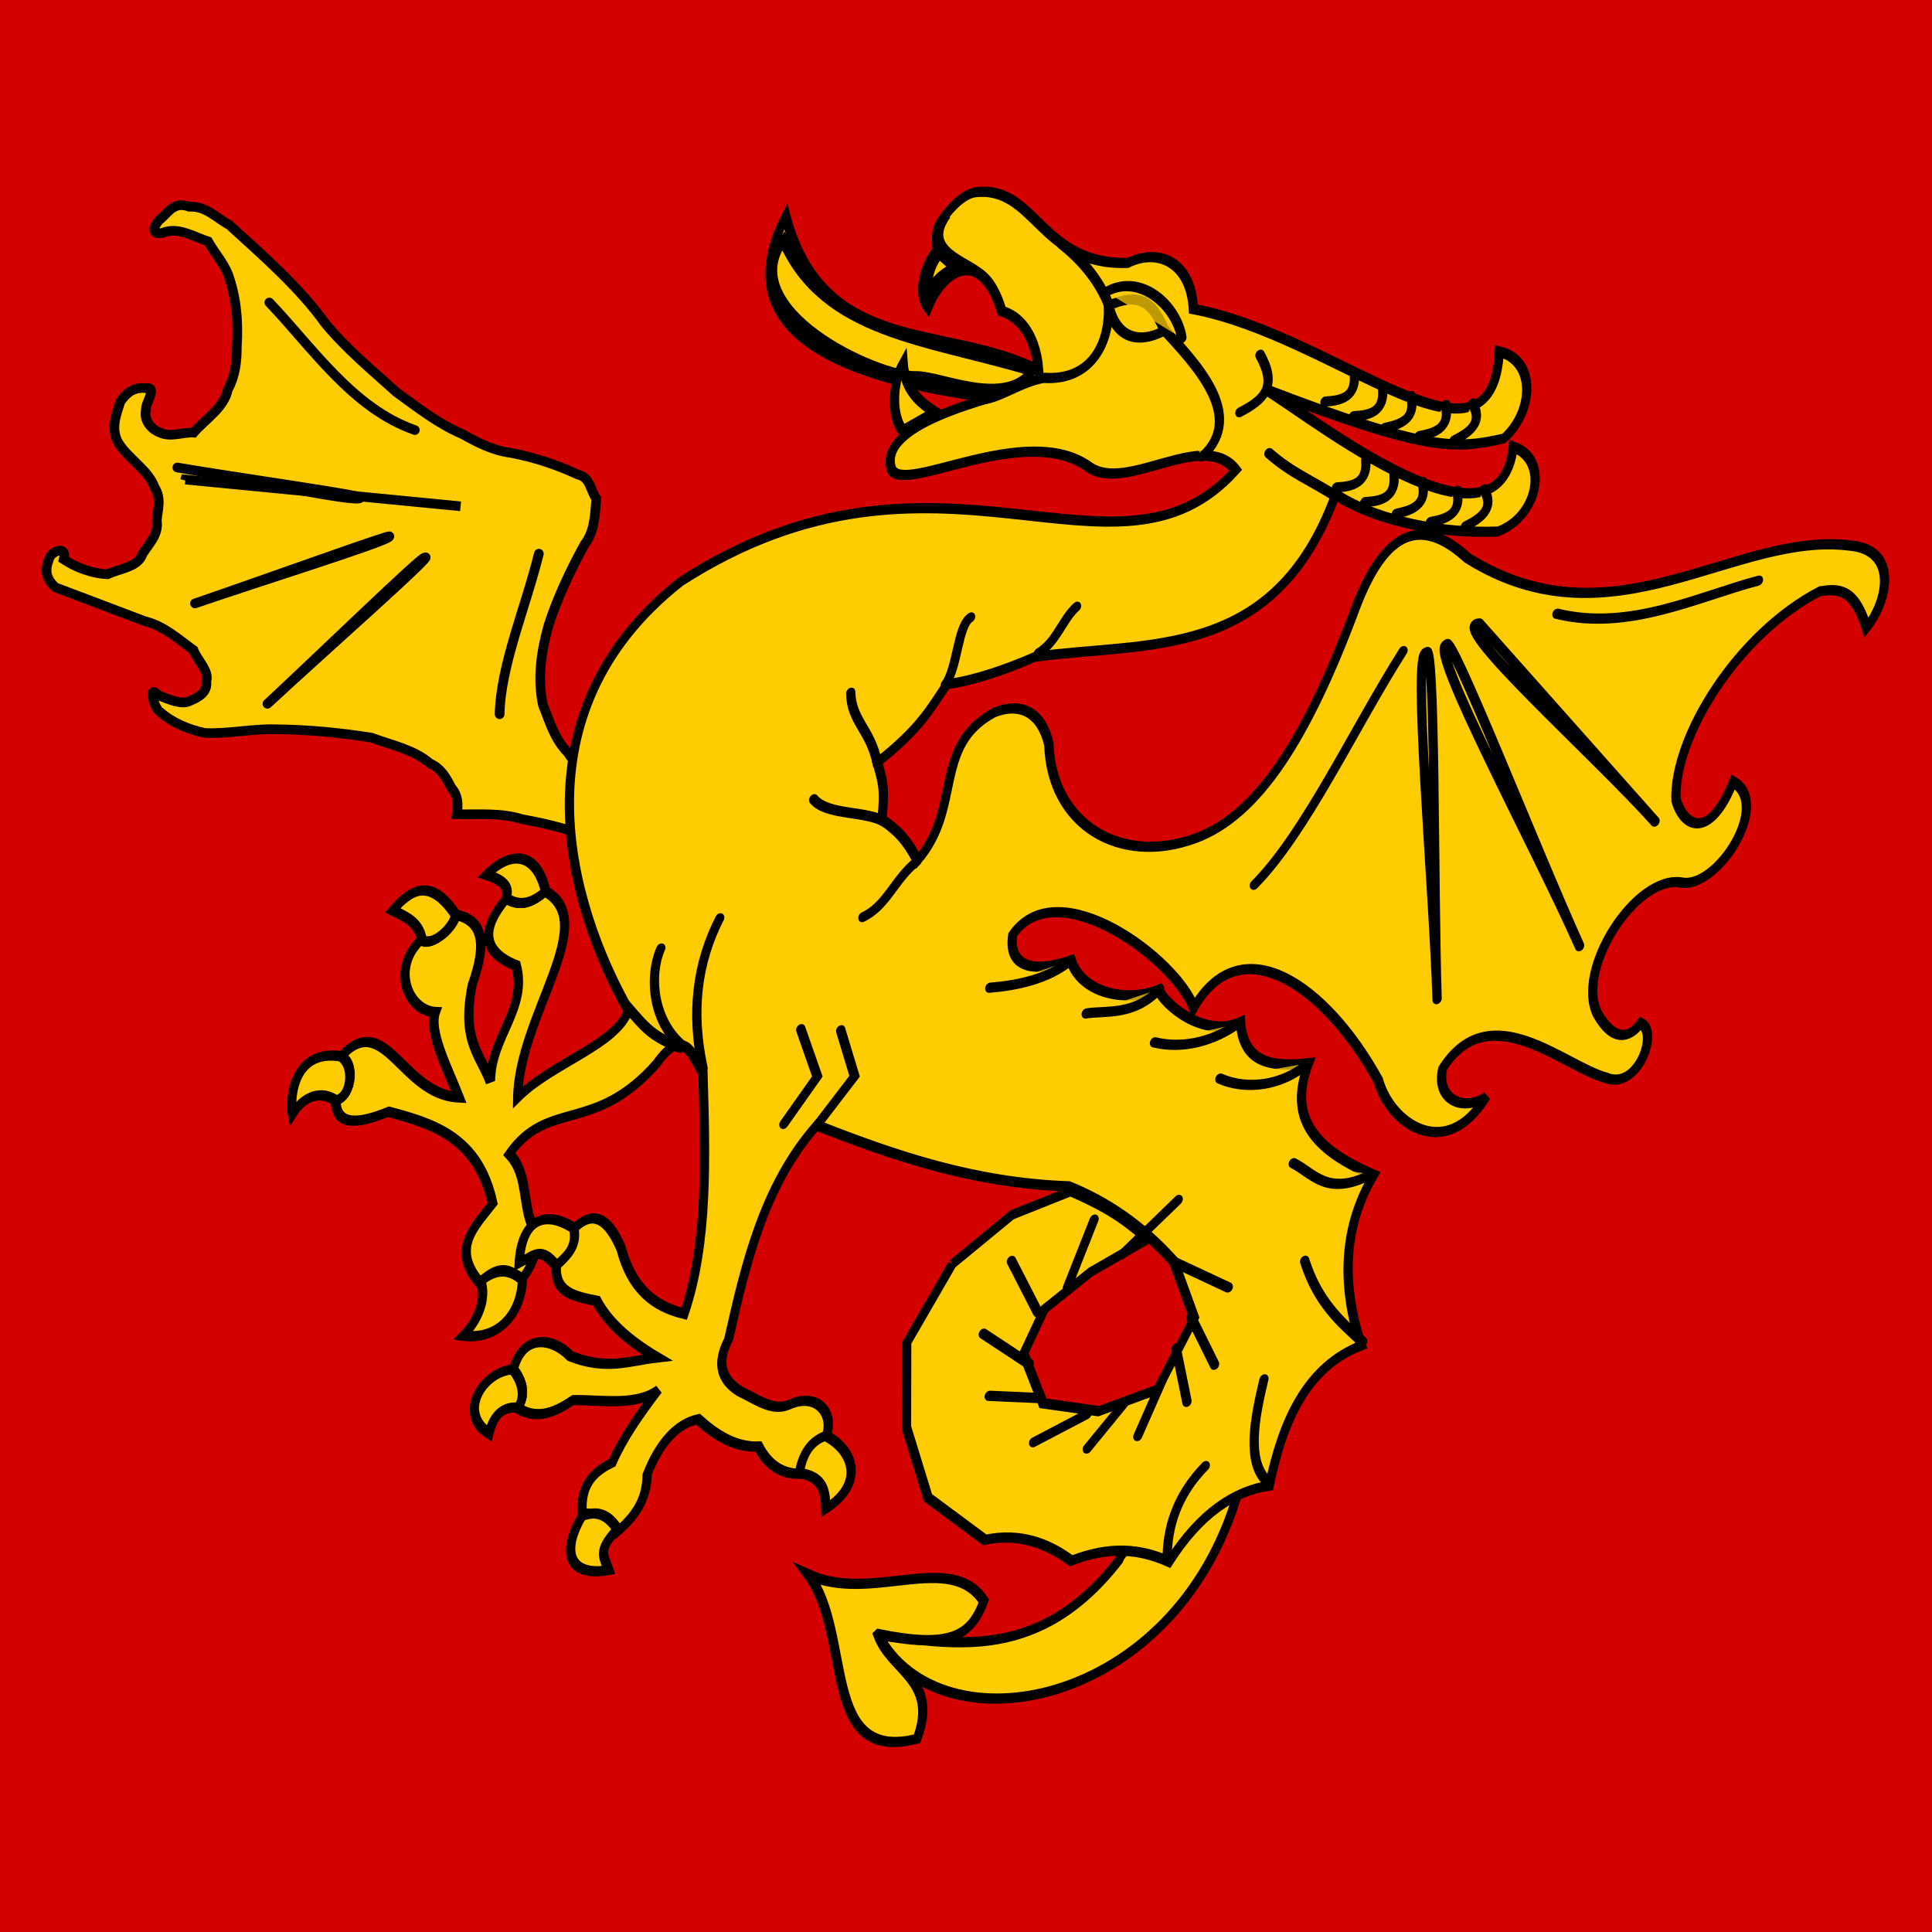 <?xml version="1.0" encoding="UTF-8" standalone="no"?>
<!-- Created with Inkscape (http://www.inkscape.org/) -->

<svg
   xmlns:dc="http://purl.org/dc/elements/1.1/"
   xmlns:cc="http://creativecommons.org/ns#"
   xmlns:rdf="http://www.w3.org/1999/02/22-rdf-syntax-ns#"
   xmlns:svg="http://www.w3.org/2000/svg"
   xmlns="http://www.w3.org/2000/svg"
   xmlns:xlink="http://www.w3.org/1999/xlink"
   version="1.0"
   width="600"
   height="600"
   id="svg2">
  <desc
     id="desc4">Flag of Canton of Valais (Wallis)</desc>
  <defs
     id="defs6">
    <linearGradient
       id="linearGradient2893">
      <stop
         id="stop2895"
         style="stop-color:#ffffff;stop-opacity:0.314"
         offset="0" />
      <stop
         id="stop2897"
         style="stop-color:#ffffff;stop-opacity:0.251"
         offset="0.19" />
      <stop
         id="stop2901"
         style="stop-color:#6b6b6b;stop-opacity:0.125"
         offset="0.6" />
      <stop
         id="stop2899"
         style="stop-color:#000000;stop-opacity:0.125"
         offset="1" />
    </linearGradient>
    <radialGradient
       cx="221.445"
       cy="226.331"
       r="300"
       fx="221.445"
       fy="226.331"
       id="radialGradient3163"
       xlink:href="#linearGradient2893"
       gradientUnits="userSpaceOnUse"
       gradientTransform="matrix(1.353,0,0,1.349,-79.874,-87.992)" />
  </defs>
  <g
     transform="translate(10.291,-45.118)"
     id="layer5">
    <path
       d="m 166.778,617.644 c 0.195,0 0.39,0 0,0 z"
       id="path2643"
       style="fill:none;stroke:#000000;stroke-width:0.803px;stroke-linecap:butt;stroke-linejoin:miter;stroke-opacity:1" />
    <g
       transform="translate(888.934,-150.4)"
       id="g2758"
       style="fill:#ffcc00;stroke:#000000;stroke-width:3;stroke-miterlimit:4;stroke-opacity:1;stroke-dasharray:none">
      <rect
         width="600"
         height="600"
         x="-899.225"
         y="195.519"
         id="rect4169"
         style="fill:#d40000;fill-opacity:1;fill-rule:evenodd;stroke:none" />
      <g
         id="g4085">
        <g
           transform="matrix(0.643,-0.766,0.766,0.643,-567.106,-326.924)"
           id="g4075">
          <g
             id="g4063">
            <path
               d="m -621.339,181.113 c -0.594,14.366 -0.852,28.955 -4.254,42.295 -1.847,9.825 -1.808,20.415 -2.161,30.727 0.595,8 0.792,16.002 3.183,23.954 1.037,5.333 2.2,10.611 5.176,15.24 3.614,6.406 6.333,13.211 8.284,20.36 1.868,3.643 -1.356,6.121 -2.025,9.183 -4.109,2.871 -8.056,6.147 -13.219,6.362 -9.046,1.78 -17.991,4.155 -26.503,7.585 -7.398,3.374 -14.643,7.687 -20.012,14.524 -2.559,4.891 -5.77,9.318 -6.399,15.554 -1.116,3.697 -1.694,7.536 -0.667,11.796 0.342,6.245 2.184,12.489 4.478,18.383 2.937,4.969 5.411,10.436 9.771,13.832 3.256,4.441 7.72,5.731 11.905,7.752 3.59,3.424 8.008,6.917 9.425,12.195 -0.508,4.252 -0.22,9.034 -3.135,11.684 -1.816,2.546 -4.918,3.774 -7.65,4.554 -3.835,0.41 -7.859,-0.2 -11.691,-0.306 -2.665,-0.015 -6.156,4.157 -8.182,0.898 -6.696,-10.966 -13.392,-21.931 -20.088,-32.897 1.603,-2.712 5.031,-4.426 3.633,-8.771 -0.449,-5.322 -0.568,-10.697 -3.139,-15.702 -2.341,-7.459 -5.775,-14.352 -9.592,-21.044 -2.773,-6.606 -7.66,-11.262 -11.856,-16.557 2.428,-1.471 4.642,-3.158 5.224,-6.692 1.287,-3.018 2.542,-6.029 1.484,-9.891 0.083,-6.644 -3.344,-12.735 -5.543,-18.986 -5.229,-8.689 -10.911,-16.929 -17.207,-24.561 -4.628,-5.827 -10.39,-10.075 -14.973,-16.032 -2.423,-4.601 -4.027,-9.697 -3.941,-14.835 -0.365,-2.123 4.338,-8.689 3.61,-3.84 1.004,2.883 2.246,7.624 4.892,8.687 2.933,1.538 5.775,2.488 8.045,0.04 3.107,-1.271 3.17,-6.29 4.861,-9.288 -0.451,-5.827 -0.093,-11.748 -2.848,-17.321 -3.258,-9.32 -6.517,-18.639 -9.775,-27.959 0.017,-4.225 2.195,-6.139 5.207,-7.162 2.381,-1.331 7.407,1.38 3.079,3.469 0.556,4.76 2.358,9.651 5.205,13.397 3.931,1.819 7.821,5.884 11.817,4.26 3.78,-0.528 7.956,-5.1e-4 10.734,-3.219 2.831,-2.072 6.265,-3.159 7.549,-7.278 2.8,-4.688 1.56,-11.904 3.265,-17.226 1.667,-4.882 6.42,-6.379 10.281,-7.954 3.052,-0.245 6.009,-7e-4 8.341,3.473 2.736,2.492 -3.979,2.737 -5.228,4.282 -2.495,1.2 -3.812,4.539 -2.517,8.061 0.962,3.361 4.609,5.099 6.653,7.805 5.739,0.1 11.901,2.29 17.048,-0.465 4.573,-0.906 8.439,-3.388 12.036,-6.456 5.955,-4.376 11.456,-9.659 15.476,-16.598 1.783,-3.317 2.419,-7.576 3.786,-11.237 -1.732,-4.318 -2.41,-9.511 -6.279,-12.064 -4.734,-2.731 -0.156,-4.352 2.544,-3.64 3.111,0.418 6.607,-0.231 8.231,4.301 3.539,3.817 2.742,8.527 3.661,13.326 z"
               id="path2320"
               style="fill:#ffcc00;fill-rule:evenodd;stroke:#000000;stroke-width:3;stroke-linecap:butt;stroke-linejoin:miter;stroke-miterlimit:4;stroke-opacity:1;stroke-dasharray:none" />
            <path
               d="m -661.455,293.821 c 4.369,1.861 -44.108,-5.46 -66.163,-8.19 22.054,2.73 65.867,7.225 66.163,8.19 z"
               id="path8182"
               style="fill:#ffcc00;fill-opacity:0.75;fill-rule:evenodd;stroke:#000000;stroke-width:3;stroke-linecap:round;stroke-linejoin:round;stroke-miterlimit:4;stroke-opacity:1;stroke-dasharray:none" />
            <path
               d="m -683.754,342.936 c 11.809,-9.486 30.65,-15.172 46.037,-22.725"
               id="path8184"
               style="fill:#ffcc00;fill-opacity:0.75;fill-rule:evenodd;stroke:#000000;stroke-width:3;stroke-linecap:round;stroke-linejoin:round;stroke-miterlimit:4;stroke-opacity:1;stroke-dasharray:none" />
            <path
               d="m -660.09,266.567 c 1.89,1.397 -19.609,-32.971 -29.322,-49.552 9.774,16.517 27.727,50.543 29.322,49.552 z"
               id="path8186"
               style="fill:#ffcc00;fill-opacity:0.75;fill-rule:evenodd;stroke:#000000;stroke-width:3;stroke-linecap:round;stroke-linejoin:round;stroke-miterlimit:4;stroke-opacity:1;stroke-dasharray:none" />
            <path
               d="m -663.526,281.198 c 2.316,0.669 -36.455,-21.828 -54.68,-32.841 18.227,10.947 54.184,34.023 54.68,32.841 z"
               id="path8190"
               style="fill:#ffcc00;fill-opacity:0.75;fill-rule:evenodd;stroke:#000000;stroke-width:3;stroke-linecap:round;stroke-linejoin:round;stroke-miterlimit:4;stroke-opacity:1;stroke-dasharray:none" />
          </g>
          <path
             d="m -642.083,292.137 -48.591,-70.789 -0.249,0.12"
             id="path2328"
             style="fill:#ffcc00;fill-rule:evenodd;stroke:#000000;stroke-width:3;stroke-linecap:butt;stroke-linejoin:miter;stroke-miterlimit:4;stroke-opacity:1;stroke-dasharray:none" />
          <path
             d="m -631.794,205.961 c -2.043,18.882 -8.584,40.906 -1.284,60.074"
             id="path8188"
             style="fill:#ffcc00;fill-opacity:0.75;fill-rule:evenodd;stroke:#000000;stroke-width:3;stroke-linecap:round;stroke-linejoin:round;stroke-miterlimit:4;stroke-opacity:1;stroke-dasharray:none" />
        </g>
        <g
           transform="matrix(0.484,0.279,-0.342,0.592,-252.07,285.927)"
           id="g2681"
           style="fill:#ffcc00;stroke:#000000;stroke-width:4.855;stroke-miterlimit:4;stroke-opacity:1;stroke-dasharray:none">
          <g
             transform="translate(-700.357,95.876)"
             id="g2569"
             style="fill:#ffcc00;stroke:#000000;stroke-width:4.855;stroke-miterlimit:4;stroke-opacity:1;stroke-dasharray:none">
            <g
               transform="matrix(1.006,0,0,1.006,0.985,-2.548)"
               id="g2392"
               style="fill:#ffcc00;stroke:#000000;stroke-width:4.826;stroke-miterlimit:4;stroke-opacity:1;stroke-dasharray:none">
              <path
                 d="m 584.27,621.475 c -10.118,60.886 -61.599,70.593 -94.389,83.535 61.134,31.693 162.887,-37.957 132.617,-137.337 -9.906,22.976 -40.658,40.567 -38.228,53.802 z"
                 id="path2382"
                 style="fill:#ffcc00;fill-opacity:1;fill-rule:evenodd;stroke:#000000;stroke-width:4.826;stroke-linecap:butt;stroke-linejoin:miter;stroke-miterlimit:4;stroke-opacity:1;stroke-dasharray:none" />
              <path
                 d="m 422.708,543.012 15.027,-32.823 21.75,-22.541 c 15.127,-1.325 30.556,-2.273 49.828,1.582 l -18.191,25.705 -11.864,24.914 2.373,22.146 22.937,15.027 28.868,-9.491 22.146,-21.75 -2.172,-36.275 -25.51,-17.507 c -25.73,-6.851 -49.046,-8.064 -71.183,-5.536 -46.397,20.12 -91.866,27.249 -137.224,32.823 -8.585,35.215 3.919,69.427 17.005,103.61 0.594,11.929 7.581,17.464 19.773,17.796 9.914,-0.75 21.3,0.709 27.287,-5.932 10.093,-11.562 24.748,-6.531 26.496,4.745 -6.179,4.751 -5.231,11.878 -1.977,19.773 -8.701,4.34 -17.926,3.965 -27.682,-1.186 -10.857,5.633 -23.437,5.234 -36.461,2.926 -8.59,6.317 -11.972,17.255 -9.096,33.06 7.291,10.565 5.416,20.111 1.424,29.422 -6.184,-2.572 -13.124,-3.256 -21.829,0.475 -5.671,-7.401 -8.877,-15.418 0.475,-26.575 -1.658,-12.208 -0.202,-25.453 1.898,-38.913 -6.053,11.524 -23.714,16.414 -37.964,23.253 -4.708,7.947 -11.162,16.046 -24.202,15.66 0.181,-7.713 -5.454,-11.55 -12.813,-14.236 -5.151,-15.806 9.075,-21.351 23.727,-18.033 21.407,-2.584 29.762,-11.694 41.76,-18.982 -20.213,-0.176 -34.512,-3.308 -44.608,-8.542 -13.194,3.675 -22.763,5.965 -28.948,-4.745 2.772,-6.737 2.906,-13.034 -1.898,-18.507 3.378,-9.61 10.758,-13.4 27.998,-2.847 16.836,13.88 32.769,15.121 48.345,11.363 -8.205,-33.092 -32.57,-65.235 -57.571,-98.328 -10.841,-5.499 -22.503,-13.46 -24.819,6.618 -10.203,41.917 -42.224,38.361 -45.502,68.666 11.981,2.91 17.653,12.13 25.646,19.028 7.333,6.533 17.919,9.163 14.892,28.128 -9.601,-3.207 -16.046,-0.102 -19.028,9.928 -23.306,-6.79 -17.9,-20.758 -15.719,-33.92 -25.095,-22.536 -50.19,-17.957 -75.285,-12.41 -11.235,11.774 -21.284,17.623 -28.128,7.446 6.529,-5.494 -1.383,-19.316 -9.928,-18.201 7.828,-28.931 39.382,1.012 67.839,-10.755 -14.424,-9.376 -32.755,-18.752 -34.747,-28.128 -13.741,5.959 -33.67,-7.244 -26.87,-25.179 5.713,1.728 12.719,-10.483 9.892,-17.517 13.498,-3.544 22.232,2.944 26.905,23.668 10.191,24.641 23.357,25.488 35.574,33.92 -12.316,-17.925 -2.114,-36.677 -19.855,-51.293 -20.531,2.483 -26.885,-6.633 -23.165,-23.992 8.273,-0.552 12.685,-2.206 16.546,-11.582 35.306,-0.453 21.513,54.322 43.847,86.867 7.106,-21.531 32.605,-42.738 28.956,-59.03 -57.022,-27.542 -137.456,-89.669 -93.486,-179.648 77.305,-123.149 214.289,-89.497 234.748,-168.667 -27,-9.32 -46.192,34.384 -71.665,31.851 -43.044,-3.043 -80.324,52.76 -93.279,45.502 -16.757,-12.19 15.239,-39.639 27.342,-50.279 -60.539,20.216 -143.854,39.835 -147.922,-24.799 57.046,46.935 106.174,5.38 163.688,3.26 -12.47,-14.637 -25.955,-16.641 -34.111,-14.945 -27.812,-21.297 -39.35,-2.742 -36.298,15.098 -9.655,-3.401 -13.498,-16.071 -11.657,-24.647 -2.727,-3.314 -6.41,-7.411 -6.015,-11.834 0.773,-8.66 3.838,-16.219 8.572,-19.258 26.956,-16.374 51.017,14.271 92.451,-6.722 10.123,-12.583 29.808,-14.679 44.054,3.309 75.82,-21.749 192.97,3.377 158.119,-52.327 20.469,-4.889 33.095,16.014 26.164,32.989 -20.212,15.208 -32.944,22.312 -127.323,34.484 30.567,0.511 161.171,16.874 134.148,-33.347 21.188,-3.213 31.128,21.992 15.926,36.672 -25.198,13.084 -59.802,23.173 -87.71,22.035 16.955,79.44 -49.94,99.977 -99.055,131.316 -3e-4,1.9e-4 -6e-4,3.6e-4 -8.8e-4,5.6e-4 -9.829,11.031 -23.038,23.431 -34.509,30.502 -1.133,12.726 -0.376,23.269 -11.714,46.281 7.943,6.386 10.805,8.186 18.054,21.409 9.186,0.52 17.264,2.009 28.275,7.961 7.273,-30.598 -24.61,-47.861 -4.137,-75.285 9.939,-10.24 22.613,-10.49 34.747,0 23.926,31.424 68.447,31.253 96.412,3.763 23.706,-23.304 25.587,-64.585 12.792,-126.204 -8.434,-42.755 12.099,-49.683 39.711,-44.675 95.157,2.945 120.34,-71.17 180.351,-91.365 23.076,-8.538 32.783,12.491 29.906,28.66 -17.239,-13.052 -24.906,-8.555 -32.398,-3.738 -27.711,35.388 -29.721,90.066 -11.215,114.017 12.019,9.541 27.401,7.634 22.43,-19.937 24.663,0.129 21.803,45.557 3.115,51.089 -24.155,7.093 -26.861,58.343 -3.738,70.404 15.259,7.322 22.122,2.227 23.053,-6.23 11.446,-0.604 17.156,27.461 -1.869,29.283 -23.135,4.986 -78.343,-6.038 -80.372,33.021 5.11,13.716 22.019,12.715 28.66,1.246 -0.986,35.003 -38.353,32.381 -56.074,18.068 -52.47,-25.89 -108.737,-28.888 -108.41,13.208 -21.39,-14.899 -103.181,-23.071 -106.893,12.12 6.612,13.739 20.407,10.794 34.903,-3.058 14.379,10.687 38.607,3.974 50.032,-8.282 6.824,4.521 35.68,8.987 48.141,-5.855 13.467,16.32 28.677,9.973 44.109,0.748 5.284,28.673 31.069,32.113 62.052,29.157 -0.407,26.2 13.615,49.308 41.119,69.528 -20.146,20.569 -16.812,47.008 -5.233,75.509 -15.412,10.083 -25.441,26.32 -26.914,52.333 -18.377,1.607 -33.196,7.574 -47.17,21.739 -17.366,-1.64 -33.349,1.214 -47.107,11.3 l -38.78,-3.663 -29.659,-22.541 -23.332,-33.218 0,-41.128"
                 id="path1413"
                 style="fill:#ffcc00;fill-opacity:1;fill-rule:evenodd;stroke:#000000;stroke-width:4.826;stroke-linecap:butt;stroke-linejoin:miter;stroke-miterlimit:4;stroke-opacity:1;stroke-dasharray:none" />
              <g
                 id="g2372"
                 style="fill:#ffcc00;stroke:#000000;stroke-width:4.826;stroke-miterlimit:4;stroke-opacity:1;stroke-dasharray:none">
                <path
                   d="m 125.079,488.834 c -2.654,6.722 -7.539,12.191 -16.819,11.674 -1.633,-5.911 -8.106,-6.174 -16.027,-4.749 5.169,-15.706 18.047,-19.91 32.846,-6.925 z"
                   id="path1405"
                   style="fill:#ffcc00;fill-opacity:1;fill-rule:evenodd;stroke:#000000;stroke-width:4.826;stroke-linecap:butt;stroke-linejoin:miter;stroke-miterlimit:4;stroke-opacity:1;stroke-dasharray:none" />
                <path
                   d="m 88.474,518.317 c 2.451,5.814 -2.314,17.959 -9.102,17.412 -6.664,-6.348 -14.483,-5.193 -22.161,-4.947 2.918,-12.469 9.03,-21.399 31.263,-12.466 z"
                   id="path1407"
                   style="fill:#ffcc00;fill-opacity:1;fill-rule:evenodd;stroke:#000000;stroke-width:4.826;stroke-linecap:butt;stroke-linejoin:miter;stroke-miterlimit:4;stroke-opacity:1;stroke-dasharray:none" />
                <path
                   d="m 82.34,618.042 c 7.097,-5.216 -1.031,-18.756 -9.696,-18.402 -24.427,7.659 -13.024,27.976 -7.123,33.44 0.215,-6.314 3.852,-15.629 16.819,-15.038 z"
                   id="path1409"
                   style="fill:#ffcc00;fill-opacity:1;fill-rule:evenodd;stroke:#000000;stroke-width:4.826;stroke-linecap:butt;stroke-linejoin:miter;stroke-miterlimit:4;stroke-opacity:1;stroke-dasharray:none" />
                <path
                   d="m 201.79,656.126 c 4.115,-8.992 11.002,-11.515 19.588,-10.074 9.02,14.07 4.72,29.362 -12.872,35.258 3.588,-11.605 -0.472,-21.025 -6.716,-25.184 z"
                   id="path2714"
                   style="fill:#ffcc00;fill-opacity:1;fill-rule:evenodd;stroke:#000000;stroke-width:4.826;stroke-linecap:butt;stroke-linejoin:miter;stroke-miterlimit:4;stroke-opacity:1;stroke-dasharray:none" />
                <path
                   d="m 409.658,638.713 c -5.608,5.249 -6.255,12.152 -2.373,20.564 12.962,-4.174 17.828,1.772 22.541,7.909 11.614,-18.309 -2.393,-29.151 -20.168,-28.473 z"
                   id="path1417"
                   style="fill:#ffcc00;fill-opacity:1;fill-rule:evenodd;stroke:#000000;stroke-width:4.826;stroke-linecap:butt;stroke-linejoin:miter;stroke-miterlimit:4;stroke-opacity:1;stroke-dasharray:none" />
                <path
                   d="m 315.243,725.209 c 5.074,-5.767 11.953,-6.626 20.481,-3.005 -3.773,13.085 0.897,13.494 7.176,18.016 -17.943,12.172 -27.787,2.777 -27.657,-15.011 z"
                   id="path1421"
                   style="fill:#ffcc00;fill-opacity:1;fill-rule:evenodd;stroke:#000000;stroke-width:4.826;stroke-linecap:butt;stroke-linejoin:miter;stroke-miterlimit:4;stroke-opacity:1;stroke-dasharray:none" />
                <path
                   d="m 241.655,683.279 c 7.407,2.366 13.45,7.15 12.968,13.807 -8.985,3.36 -9.139,10.103 -6.731,16.695 -20.927,-0.814 -19.994,-23.001 -6.237,-30.502 z"
                   id="path1423"
                   style="fill:#ffcc00;fill-opacity:1;fill-rule:evenodd;stroke:#000000;stroke-width:4.826;stroke-linecap:butt;stroke-linejoin:miter;stroke-miterlimit:4;stroke-opacity:1;stroke-dasharray:none" />
                <path
                   d="m 231.681,614.299 c 5.563,5.296 5.749,10.327 1.796,18.707 -12.926,-4.284 -13.519,1.17 -18.284,7.267 -11.458,-18.407 -1.281,-26.802 16.488,-25.973 z"
                   id="path1425"
                   style="fill:#ffcc00;fill-opacity:1;fill-rule:evenodd;stroke:#000000;stroke-width:4.826;stroke-linecap:butt;stroke-linejoin:miter;stroke-miterlimit:4;stroke-opacity:1;stroke-dasharray:none" />
              </g>
              <path
                 d="m 489.409,704.537 c 37.062,-10.1 45.314,-19.504 41.531,-36.812 -29.621,-12.474 -52.98,26.15 -91.086,29.261 38.286,13.766 57.562,71.483 97.221,39.644 -5.781,-28.116 -31.083,-20.567 -47.667,-32.092 z"
                 id="path2384"
                 style="fill:#ffcc00;fill-opacity:1;fill-rule:evenodd;stroke:#000000;stroke-width:4.826;stroke-linecap:butt;stroke-linejoin:miter;stroke-miterlimit:4;stroke-opacity:1;stroke-dasharray:none" />
            </g>
            <path
               d="m 60.315,179.291 c 45.876,27.295 96.312,6.226 155.987,-5.235 -2.668,20.97 -43.397,22.953 -54.897,28.735 -17.906,9.002 -106.079,15.71 -101.09,-23.5 z"
               id="path2408"
               style="fill:#ffcc00;fill-opacity:1;fill-rule:evenodd;stroke:#000000;stroke-width:4.855;stroke-linecap:butt;stroke-linejoin:miter;stroke-miterlimit:4;stroke-opacity:1;stroke-dasharray:none" />
            <path
               d="m 603.156,413.224 c -15.11,19.161 -28.381,12.806 -40.844,13.445"
               id="path2453"
               style="fill:#ffcc00;fill-opacity:0.75;fill-rule:evenodd;stroke:#000000;stroke-width:4.855;stroke-linecap:round;stroke-linejoin:miter;stroke-miterlimit:4;stroke-opacity:1;stroke-dasharray:none" />
            <path
               d="m 541.809,383.839 c -6.291,15.095 -22.462,24.779 -38.343,26.173"
               id="path2455"
               style="fill:#ffcc00;fill-opacity:0.75;fill-rule:evenodd;stroke:#000000;stroke-width:4.855;stroke-linecap:round;stroke-linejoin:miter;stroke-miterlimit:4;stroke-opacity:1;stroke-dasharray:none" />
            <path
               d="m 496.959,384.355 c -6.539,11.874 -19.069,22.471 -35.073,26.232"
               id="path2457"
               style="fill:#ffcc00;fill-opacity:0.75;fill-rule:evenodd;stroke:#000000;stroke-width:4.855;stroke-linecap:round;stroke-linejoin:miter;stroke-miterlimit:4;stroke-opacity:1;stroke-dasharray:none" />
            <path
               d="m 449.531,388.479 c -4.471,16.26 -20.077,20.64 -28.549,26.232"
               id="path2459"
               style="fill:#ffcc00;fill-opacity:0.75;fill-rule:evenodd;stroke:#000000;stroke-width:4.855;stroke-linecap:round;stroke-linejoin:miter;stroke-miterlimit:4;stroke-opacity:1;stroke-dasharray:none" />
            <path
               d="m 399.011,397.243 c -5.701,12.485 -19.068,22.172 -31.582,29.207"
               id="path2461"
               style="fill:#ffcc00;fill-opacity:0.75;fill-rule:evenodd;stroke:#000000;stroke-width:4.855;stroke-linecap:round;stroke-linejoin:miter;stroke-miterlimit:4;stroke-opacity:1;stroke-dasharray:none" />
            <path
               d="m 645.428,481.272 c -16.352,-2.887 -32.66,-5.468 -50.503,-18.796"
               id="path2463"
               style="fill:#ffcc00;fill-opacity:0.75;fill-rule:evenodd;stroke:#000000;stroke-width:4.855;stroke-linecap:round;stroke-linejoin:miter;stroke-miterlimit:4;stroke-opacity:1;stroke-dasharray:none" />
            <path
               d="m 637.18,557.569 c -14.334,-3.638 -22.099,-20.414 -28.869,-39.179"
               id="path2465"
               style="fill:#ffcc00;fill-opacity:0.75;fill-rule:evenodd;stroke:#000000;stroke-width:4.855;stroke-linecap:round;stroke-linejoin:miter;stroke-miterlimit:4;stroke-opacity:1;stroke-dasharray:none" />
            <path
               d="m 610.373,609.121 c -9.012,-13.662 -10.968,-28.109 -6.186,-43.303"
               id="path2467"
               style="fill:#ffcc00;fill-opacity:0.75;fill-rule:evenodd;stroke:#000000;stroke-width:4.855;stroke-linecap:round;stroke-linejoin:miter;stroke-miterlimit:4;stroke-opacity:1;stroke-dasharray:none" />
            <path
               d="m 624.238,91.871 c -25.141,20.451 -48.236,49.334 -87.807,58.75"
               id="path2469"
               style="fill:#ffcc00;fill-opacity:0.75;fill-rule:evenodd;stroke:#000000;stroke-width:4.855;stroke-linecap:round;stroke-linejoin:round;stroke-miterlimit:4;stroke-opacity:1;stroke-dasharray:none" />
            <path
               d="m 501.7,172.122 c -16.827,7.01 93.168,25.359 139.751,38.039 l -139.751,-38.039 z"
               id="path2473"
               style="fill:#ffcc00;fill-opacity:0.75;fill-rule:evenodd;stroke:#000000;stroke-width:4.855;stroke-linecap:round;stroke-linejoin:round;stroke-miterlimit:4;stroke-opacity:1;stroke-dasharray:none" />
            <path
               d="m 491.777,187.834 c -1.621,-6.018 98.252,59.202 148.021,88.482 -49.34,-29.494 -156.21,-83.026 -148.021,-88.482 z"
               id="path2475"
               style="fill:#ffcc00;fill-opacity:0.75;fill-rule:evenodd;stroke:#000000;stroke-width:4.855;stroke-linecap:round;stroke-linejoin:round;stroke-miterlimit:4;stroke-opacity:1;stroke-dasharray:none" />
            <path
               d="m 484.221,195.516 c -7.31,2.462 67.808,89.309 101.713,133.963 -33.904,-44.654 -100.841,-141.31 -101.713,-133.963 z"
               id="path2477"
               style="fill:#ffcc00;fill-opacity:0.75;fill-rule:evenodd;stroke:#000000;stroke-width:4.855;stroke-linecap:round;stroke-linejoin:round;stroke-miterlimit:4;stroke-opacity:1;stroke-dasharray:none" />
            <path
               d="m 466.142,325.931 c 10.263,-31.825 4.503,-83.68 6.615,-125.694"
               id="path2479"
               style="fill:#ffcc00;fill-opacity:0.75;fill-rule:evenodd;stroke:#000000;stroke-width:4.855;stroke-linecap:round;stroke-linejoin:round;stroke-miterlimit:4;stroke-opacity:1;stroke-dasharray:none" />
            <g
               transform="translate(-784.533,-26.139)"
               id="g2489"
               style="fill:#ffcc00;stroke:#000000;stroke-width:4.855;stroke-miterlimit:4;stroke-opacity:1;stroke-dasharray:none">
              <path
                 d="m 1036.621,549.704 c -21.796,-19.632 -32.481,-40.394 -33.958,-63.152"
                 id="path2481"
                 style="fill:#ffcc00;fill-opacity:0.75;fill-rule:evenodd;stroke:#000000;stroke-width:4.855;stroke-linecap:round;stroke-linejoin:miter;stroke-miterlimit:4;stroke-opacity:1;stroke-dasharray:none" />
              <path
                 d="m 1072.521,511.795 21.122,14.845 -2.923,26.247"
                 id="path2483"
                 style="fill:#ffcc00;fill-opacity:0.75;fill-rule:evenodd;stroke:#000000;stroke-width:4.855;stroke-linecap:round;stroke-linejoin:miter;stroke-miterlimit:4;stroke-opacity:1;stroke-dasharray:none" />
              <path
                 d="m 1092.039,503.158 19.463,14.924 -4.346,27.24"
                 id="path2485"
                 style="fill:#ffcc00;fill-opacity:0.75;fill-rule:evenodd;stroke:#000000;stroke-width:4.855;stroke-linecap:round;stroke-linejoin:miter;stroke-miterlimit:4;stroke-opacity:1;stroke-dasharray:none" />
              <path
                 d="m 982.704,511.795 c 1.978,14.212 17.186,30.975 38.201,33.552"
                 id="path2487"
                 style="fill:#ffcc00;fill-opacity:0.75;fill-rule:evenodd;stroke:#000000;stroke-width:4.855;stroke-linecap:round;stroke-linejoin:miter;stroke-miterlimit:4;stroke-opacity:1;stroke-dasharray:none" />
            </g>
            <path
               d="m 131.794,132.03 c -2.355,20.69 21.68,13.646 33.983,16.13"
               id="path2495"
               style="fill:#ffcc00;fill-opacity:0.75;fill-rule:evenodd;stroke:#000000;stroke-width:4.855;stroke-linecap:butt;stroke-linejoin:miter;stroke-miterlimit:4;stroke-opacity:1;stroke-dasharray:none" />
            <path
               d="m 139.432,148.944 c -2.295,6.842 1.964,15.772 5.561,19.154 -1.492,-7.405 1.403,-12.617 5.355,-17.3 l -10.916,-1.854 z"
               id="path2497"
               style="fill:#ffcc00;fill-opacity:1;fill-rule:evenodd;stroke:#000000;stroke-width:4.855;stroke-linecap:butt;stroke-linejoin:miter;stroke-miterlimit:4;stroke-opacity:1;stroke-dasharray:none" />
            <path
               d="m 170.339,226.944 c -11.591,-4.531 -18.173,-18.856 -18.329,-26.58 7.861,9.513 18.04,11.636 28.778,11.978 l -10.448,14.603 z"
               id="path2499"
               style="fill:#ffcc00;fill-opacity:1;fill-rule:evenodd;stroke:#000000;stroke-width:4.855;stroke-linecap:butt;stroke-linejoin:miter;stroke-miterlimit:4;stroke-opacity:1;stroke-dasharray:none" />
            <g
               id="g2536"
               style="fill:#ffcc00;stroke:#000000;stroke-width:4.855;stroke-miterlimit:4;stroke-opacity:1;stroke-dasharray:none">
              <path
                 d="m 303.26,256.846 c -3.285,7.799 0.233,18.433 -5.529,26.899"
                 id="path2501"
                 style="fill:#ffcc00;fill-opacity:0.75;fill-rule:evenodd;stroke:#000000;stroke-width:4.855;stroke-linecap:round;stroke-linejoin:miter;stroke-miterlimit:4;stroke-opacity:1;stroke-dasharray:none" />
              <path
                 d="m 255.23,285.091 c -3.974,6.317 7.93,22.952 6.457,32.188"
                 id="path2503"
                 style="fill:#ffcc00;fill-opacity:0.75;fill-rule:evenodd;stroke:#000000;stroke-width:4.855;stroke-linecap:round;stroke-linejoin:miter;stroke-miterlimit:4;stroke-opacity:1;stroke-dasharray:none" />
              <path
                 d="m 218.472,341.914 c 8.224,11.181 20.102,10.018 32.612,21.914"
                 id="path2505"
                 style="fill:#ffcc00;fill-opacity:0.75;fill-rule:evenodd;stroke:#000000;stroke-width:4.855;stroke-linecap:round;stroke-linejoin:miter;stroke-miterlimit:4;stroke-opacity:1;stroke-dasharray:none" />
              <path
                 d="m 230.245,392.243 c 11.247,3.459 29.015,-7.89 41.306,-7.247"
                 id="path2507"
                 style="fill:#ffcc00;fill-opacity:0.75;fill-rule:evenodd;stroke:#000000;stroke-width:4.855;stroke-linecap:round;stroke-linejoin:miter;stroke-miterlimit:4;stroke-opacity:1;stroke-dasharray:none" />
              <path
                 d="m 297.264,393.156 c -5.919,12.372 -2.135,24.347 -10.556,34.302"
                 id="path2509"
                 style="fill:#ffcc00;fill-opacity:0.75;fill-rule:evenodd;stroke:#000000;stroke-width:4.855;stroke-linecap:round;stroke-linejoin:miter;stroke-miterlimit:4;stroke-opacity:1;stroke-dasharray:none" />
            </g>
            <g
               transform="translate(-784.611,-17.436)"
               id="g2517"
               style="fill:#ffcc00;stroke:#000000;stroke-width:4.855;stroke-miterlimit:4;stroke-opacity:1;stroke-dasharray:none">
              <path
                 d="m 1106.551,186.594 c 10.077,-26.073 -29.557,-34.945 -53.625,-41.273 -14.896,-9.392 -23.744,-7.678 -33.189,3.055 -12.46,-8.284 -27.489,-12.057 -39.95,-13.554"
                 id="path2511"
                 style="fill:#ffcc00;fill-opacity:0.75;fill-rule:evenodd;stroke:#000000;stroke-width:4.855;stroke-linecap:round;stroke-linejoin:miter;stroke-miterlimit:4;stroke-opacity:1;stroke-dasharray:none" />
              <path
                 d="m 1052.586,146.734 c -9.985,11.958 -23.077,11.472 -33.908,0.848 11.773,14.263 14.141,34.213 -9.994,43.95 -10.357,7.097 -16.214,19.023 -24.447,22.843"
                 id="path2513"
                 style="fill:#ffcc00;fill-opacity:0.75;fill-rule:evenodd;stroke:#000000;stroke-width:4.855;stroke-linecap:round;stroke-linejoin:miter;stroke-miterlimit:4;stroke-opacity:1;stroke-dasharray:none" />
              <path
                 d="m 1014.572,143.652 c 10.699,-15.098 37.439,-10.894 49.316,1.027"
                 id="path2515"
                 style="fill:#ffcc00;fill-opacity:0.75;fill-rule:evenodd;stroke:#000000;stroke-width:4.855;stroke-linecap:round;stroke-linejoin:miter;stroke-miterlimit:4;stroke-opacity:1;stroke-dasharray:none" />
            </g>
            <path
               d="m 395.155,150.932 c 7.636,-4.085 13.952,-8.83 6.322,-17.703"
               id="path2543"
               style="fill:#ffcc00;fill-opacity:0.75;fill-rule:evenodd;stroke:#000000;stroke-width:4.855;stroke-linecap:round;stroke-linejoin:miter;stroke-miterlimit:4;stroke-opacity:1;stroke-dasharray:none" />
            <path
               d="m 412.858,150.3 c 7.636,-4.085 13.952,-8.83 6.322,-17.703"
               id="path2545"
               style="fill:#ffcc00;fill-opacity:0.75;fill-rule:evenodd;stroke:#000000;stroke-width:4.855;stroke-linecap:round;stroke-linejoin:miter;stroke-miterlimit:4;stroke-opacity:1;stroke-dasharray:none" />
            <path
               d="m 431.203,147.731 c 6.996,-5.104 12.593,-10.679 3.807,-18.409"
               id="path2547"
               style="fill:#ffcc00;fill-opacity:0.75;fill-rule:evenodd;stroke:#000000;stroke-width:4.855;stroke-linecap:round;stroke-linejoin:miter;stroke-miterlimit:4;stroke-opacity:1;stroke-dasharray:none" />
            <path
               d="m 449.964,143.224 c 7.106,-4.95 12.823,-10.401 4.209,-18.321"
               id="path2549"
               style="fill:#ffcc00;fill-opacity:0.75;fill-rule:evenodd;stroke:#000000;stroke-width:4.855;stroke-linecap:round;stroke-linejoin:miter;stroke-miterlimit:4;stroke-opacity:1;stroke-dasharray:none" />
            <path
               d="m 467.993,136.972 c 5.382,-6.785 9.289,-13.651 -1.24,-18.757"
               id="path2551"
               style="fill:#ffcc00;fill-opacity:0.75;fill-rule:evenodd;stroke:#000000;stroke-width:4.855;stroke-linecap:round;stroke-linejoin:miter;stroke-miterlimit:4;stroke-opacity:1;stroke-dasharray:none" />
            <path
               d="m 397.894,154.561 c -15.058,-0.749 -28.046,1.001 -44.763,-1.809"
               id="path2553"
               style="fill:#ffcc00;fill-opacity:0.75;fill-rule:evenodd;stroke:#000000;stroke-width:4.855;stroke-linecap:round;stroke-linejoin:miter;stroke-miterlimit:4;stroke-opacity:1;stroke-dasharray:none" />
            <path
               d="m 327.784,143.245 c 8.541,-10.867 10.787,-18.778 -6.338,-27.198"
               id="path2555"
               style="fill:#ffcc00;fill-opacity:0.75;fill-rule:evenodd;stroke:#000000;stroke-width:4.855;stroke-linecap:round;stroke-linejoin:miter;stroke-miterlimit:4;stroke-opacity:1;stroke-dasharray:none" />
            <path
               d="m 365.765,119.733 c 7.636,-4.085 13.952,-8.83 6.322,-17.703"
               id="path2557"
               style="fill:#ffcc00;fill-opacity:0.75;fill-rule:evenodd;stroke:#000000;stroke-width:4.855;stroke-linecap:round;stroke-linejoin:miter;stroke-miterlimit:4;stroke-opacity:1;stroke-dasharray:none" />
            <path
               d="m 383.468,119.101 c 7.636,-4.085 13.952,-8.83 6.322,-17.703"
               id="path2559"
               style="fill:#ffcc00;fill-opacity:0.75;fill-rule:evenodd;stroke:#000000;stroke-width:4.855;stroke-linecap:round;stroke-linejoin:miter;stroke-miterlimit:4;stroke-opacity:1;stroke-dasharray:none" />
            <path
               d="m 401.813,116.532 c 6.996,-5.104 12.593,-10.679 3.807,-18.409"
               id="path2561"
               style="fill:#ffcc00;fill-opacity:0.75;fill-rule:evenodd;stroke:#000000;stroke-width:4.855;stroke-linecap:round;stroke-linejoin:miter;stroke-miterlimit:4;stroke-opacity:1;stroke-dasharray:none" />
            <path
               d="m 420.574,112.025 c 7.106,-4.95 12.823,-10.401 4.209,-18.321"
               id="path2563"
               style="fill:#ffcc00;fill-opacity:0.75;fill-rule:evenodd;stroke:#000000;stroke-width:4.855;stroke-linecap:round;stroke-linejoin:miter;stroke-miterlimit:4;stroke-opacity:1;stroke-dasharray:none" />
            <path
               d="m 438.603,105.773 c 5.382,-6.785 9.289,-13.651 -1.24,-18.757"
               id="path2565"
               style="fill:#ffcc00;fill-opacity:0.75;fill-rule:evenodd;stroke:#000000;stroke-width:4.855;stroke-linecap:round;stroke-linejoin:miter;stroke-miterlimit:4;stroke-opacity:1;stroke-dasharray:none" />
            <path
               d="m 197.043,515.872 c 17.211,4.921 20.94,6.177 38.394,4.347"
               id="path2567"
               style="fill:#ffcc00;fill-opacity:0.75;fill-rule:evenodd;stroke:#000000;stroke-width:4.855;stroke-linecap:round;stroke-linejoin:miter;stroke-miterlimit:4;stroke-opacity:1;stroke-dasharray:none" />
          </g>
          <g
             transform="translate(-1499.195,75.011)"
             id="g2655"
             style="fill:#ffcc00;stroke:#000000;stroke-width:4.855;stroke-miterlimit:4;stroke-opacity:1;stroke-dasharray:none">
            <g
               id="g2668"
               style="fill:#ffcc00;stroke:#000000;stroke-width:4.855;stroke-miterlimit:4;stroke-opacity:1;stroke-dasharray:none">
              <path
                 d="m 1280.973,514.907 5.962,32.788"
                 id="path2631"
                 style="fill:#ffcc00;fill-opacity:0.75;fill-rule:evenodd;stroke:#000000;stroke-width:4.855;stroke-linecap:round;stroke-linejoin:miter;stroke-miterlimit:4;stroke-opacity:1;stroke-dasharray:none" />
              <path
                 d="m 1252.656,549.931 26.827,14.159"
                 id="path2633"
                 style="fill:#ffcc00;fill-opacity:0.75;fill-rule:evenodd;stroke:#000000;stroke-width:4.855;stroke-linecap:round;stroke-linejoin:miter;stroke-miterlimit:4;stroke-opacity:1;stroke-dasharray:none" />
              <path
                 d="m 1259.363,584.955 30.553,1.49"
                 id="path2635"
                 style="fill:#ffcc00;fill-opacity:0.75;fill-rule:evenodd;stroke:#000000;stroke-width:4.855;stroke-linecap:round;stroke-linejoin:miter;stroke-miterlimit:4;stroke-opacity:1;stroke-dasharray:none" />
              <path
                 d="m 1279.483,608.056 24.591,-10.433"
                 id="path2637"
                 style="fill:#ffcc00;fill-opacity:0.75;fill-rule:evenodd;stroke:#000000;stroke-width:4.855;stroke-linecap:round;stroke-linejoin:miter;stroke-miterlimit:4;stroke-opacity:1;stroke-dasharray:none" />
              <path
                 d="m 1313.761,616.253 17.884,-23.101"
                 id="path2639"
                 style="fill:#ffcc00;fill-opacity:0.75;fill-rule:evenodd;stroke:#000000;stroke-width:4.855;stroke-linecap:round;stroke-linejoin:miter;stroke-miterlimit:4;stroke-opacity:1;stroke-dasharray:none" />
              <path
                 d="m 1341.333,606.565 5.216,-26.081"
                 id="path2641"
                 style="fill:#ffcc00;fill-opacity:0.75;fill-rule:evenodd;stroke:#000000;stroke-width:4.855;stroke-linecap:round;stroke-linejoin:miter;stroke-miterlimit:4;stroke-opacity:1;stroke-dasharray:none" />
              <path
                 d="m 1358.472,562.599 3.726,27.572"
                 id="path2645"
                 style="fill:#ffcc00;fill-opacity:0.75;fill-rule:evenodd;stroke:#000000;stroke-width:4.855;stroke-linecap:round;stroke-linejoin:miter;stroke-miterlimit:4;stroke-opacity:1;stroke-dasharray:none" />
              <path
                 d="m 1356.237,546.95 20.12,18.63"
                 id="path2647"
                 style="fill:#ffcc00;fill-opacity:0.75;fill-rule:evenodd;stroke:#000000;stroke-width:4.855;stroke-linecap:round;stroke-linejoin:miter;stroke-miterlimit:4;stroke-opacity:1;stroke-dasharray:none" />
              <path
                 d="m 1354.746,531.302 24.591,13.413"
                 id="path2649"
                 style="fill:#ffcc00;fill-opacity:0.75;fill-rule:evenodd;stroke:#000000;stroke-width:4.855;stroke-linecap:round;stroke-linejoin:miter;stroke-miterlimit:4;stroke-opacity:1;stroke-dasharray:none" />
              <path
                 d="m 1332.391,513.417 32.043,-2.236"
                 id="path2651"
                 style="fill:#ffcc00;fill-opacity:0.75;fill-rule:evenodd;stroke:#000000;stroke-width:4.855;stroke-linecap:round;stroke-linejoin:miter;stroke-miterlimit:4;stroke-opacity:1;stroke-dasharray:none" />
              <path
                 d="m 1315.997,488.081 -11.923,34.279"
                 id="path2653"
                 style="fill:#ffcc00;fill-opacity:1;fill-rule:evenodd;stroke:#000000;stroke-width:4.855;stroke-linecap:round;stroke-linejoin:miter;stroke-miterlimit:4;stroke-opacity:1;stroke-dasharray:none" />
            </g>
          </g>
        </g>
      </g>
    </g>
  </g>
</svg>
